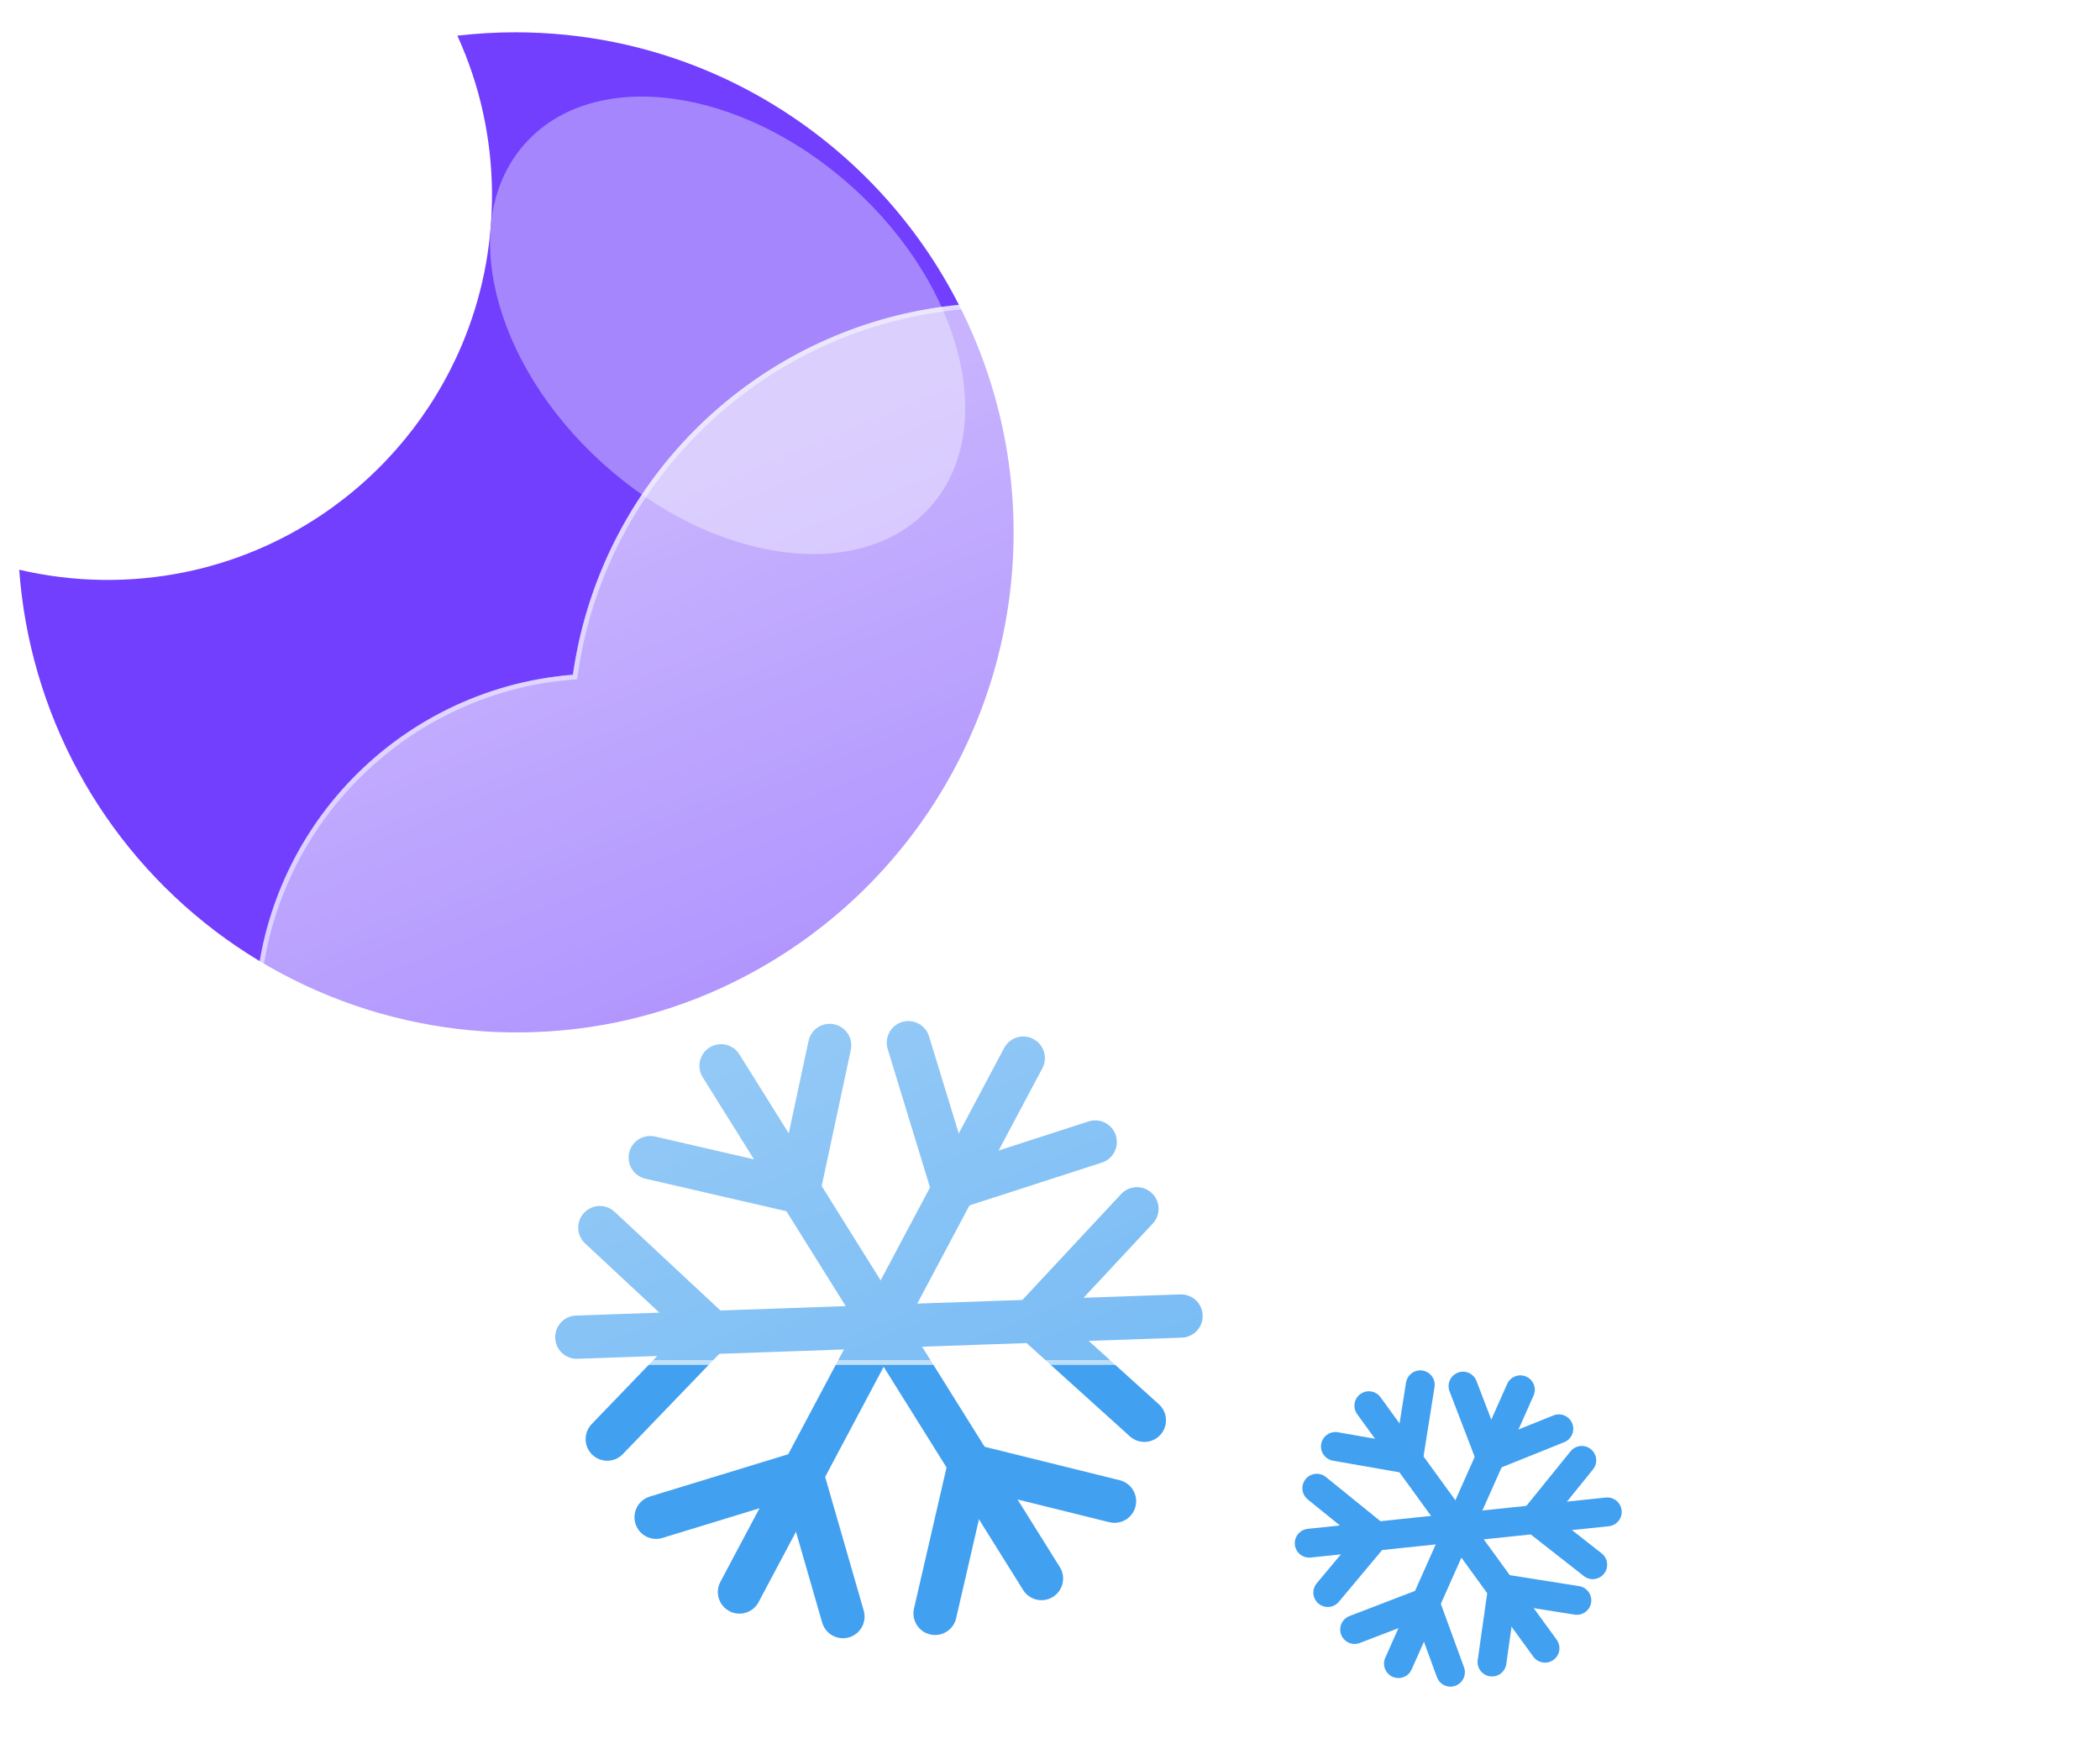 <svg width="437" height="364" viewBox="0 0 437 364" fill="none" xmlns="http://www.w3.org/2000/svg">
<g filter="url(#filter0_f_240_5359)">
<path d="M150.044 221.773L216.727 328.466" stroke="#42A0F0" stroke-width="9" stroke-linecap="round"/>
<path d="M166.132 247.988L172.652 217.535" stroke="#42A0F0" stroke-width="9" stroke-linecap="round"/>
<path d="M166.132 247.988L135.309 240.875" stroke="#42A0F0" stroke-width="9" stroke-linecap="round"/>
<path d="M201.696 304.89L231.927 312.374" stroke="#42A0F0" stroke-width="9" stroke-linecap="round"/>
<path d="M201.696 304.89L194.583 335.713" stroke="#42A0F0" stroke-width="9" stroke-linecap="round"/>
<path d="M212.936 220.172L153.879 331.268" stroke="#42A0F0" stroke-width="9" stroke-linecap="round"/>
<path d="M198.278 247.212L227.911 237.632" stroke="#42A0F0" stroke-width="9" stroke-linecap="round"/>
<path d="M198.278 247.212L189.026 216.962" stroke="#42A0F0" stroke-width="9" stroke-linecap="round"/>
<path d="M166.781 306.462L175.415 336.384" stroke="#42A0F0" stroke-width="9" stroke-linecap="round"/>
<path d="M166.781 306.462L136.531 315.714" stroke="#42A0F0" stroke-width="9" stroke-linecap="round"/>
<path d="M245.768 273.838L120.028 278.24" stroke="#42A0F0" stroke-width="9" stroke-linecap="round"/>
<path d="M215.022 274.663L238.134 295.536" stroke="#42A0F0" stroke-width="9" stroke-linecap="round"/>
<path d="M215.022 274.663L236.594 251.526" stroke="#42A0F0" stroke-width="9" stroke-linecap="round"/>
<path d="M147.961 277.011L126.365 299.45" stroke="#42A0F0" stroke-width="9" stroke-linecap="round"/>
<path d="M147.961 277.011L124.824 255.44" stroke="#42A0F0" stroke-width="9" stroke-linecap="round"/>
<path d="M316.38 289.187L291.007 346.166" stroke="#42A0F0" stroke-width="6.003" stroke-linecap="round"/>
<path d="M310.063 303.065L324.387 297.304" stroke="#42A0F0" stroke-width="6.003" stroke-linecap="round"/>
<path d="M310.063 303.065L304.444 288.424" stroke="#42A0F0" stroke-width="6.003" stroke-linecap="round"/>
<path d="M296.531 333.453L301.833 347.953" stroke="#42A0F0" stroke-width="6.003" stroke-linecap="round"/>
<path d="M296.531 333.454L281.891 339.073" stroke="#42A0F0" stroke-width="6.003" stroke-linecap="round"/>
<path d="M334.468 314.594L272.437 321.11" stroke="#42A0F0" stroke-width="6.003" stroke-linecap="round"/>
<path d="M319.291 316.063L331.442 325.587" stroke="#42A0F0" stroke-width="6.003" stroke-linecap="round"/>
<path d="M319.291 316.063L329.161 303.876" stroke="#42A0F0" stroke-width="6.003" stroke-linecap="round"/>
<path d="M286.208 319.538L276.302 331.379" stroke="#42A0F0" stroke-width="6.003" stroke-linecap="round"/>
<path d="M286.208 319.538L274.021 309.668" stroke="#42A0F0" stroke-width="6.003" stroke-linecap="round"/>
<path d="M321.509 342.962L284.85 292.5" stroke="#42A0F0" stroke-width="6.003" stroke-linecap="round"/>
<path d="M312.649 330.553L310.476 345.838" stroke="#42A0F0" stroke-width="6.003" stroke-linecap="round"/>
<path d="M312.649 330.553L328.138 333.007" stroke="#42A0F0" stroke-width="6.003" stroke-linecap="round"/>
<path d="M293.098 303.64L277.89 300.982" stroke="#42A0F0" stroke-width="6.003" stroke-linecap="round"/>
<path d="M293.098 303.64L295.552 288.151" stroke="#42A0F0" stroke-width="6.003" stroke-linecap="round"/>
<path d="M107.268 6.723C114.278 6.721 121.27 7.43 128.137 8.837C141.391 11.567 153.974 16.889 165.164 24.497C180.667 35.005 193.053 49.495 201.021 66.444C208.989 83.393 212.244 102.175 210.444 120.817C208.645 139.459 201.857 157.271 190.793 172.383C179.73 187.495 164.801 199.347 147.574 206.695C141.312 209.356 134.8 211.388 128.136 212.76C113.685 215.69 98.775 215.508 84.401 212.224C70.026 208.941 56.516 202.632 44.77 193.718C33.025 184.804 23.313 173.489 16.283 160.528C9.253 147.566 5.066 133.256 4 118.549C15.332 121.201 27.102 121.372 38.506 119.049C48.739 116.954 58.459 112.863 67.112 107.012C79.974 98.329 90.042 86.102 96.096 71.812C98.142 66.973 99.703 61.943 100.757 56.795C103.004 45.767 102.921 34.39 100.513 23.395C99.302 17.898 97.51 12.544 95.169 7.424C99.185 6.957 103.225 6.723 107.268 6.723Z" fill="#713FFD"/>
<g filter="url(#filter1_f_240_5359)">
<path d="M177.339 38.896C154.095 17.967 123.644 13.892 109.325 29.794C95.007 45.696 102.242 75.555 125.487 96.484C148.732 117.414 179.182 121.489 193.501 105.586C207.82 89.684 200.584 59.826 177.339 38.896Z" fill="#A586FC"/>
</g>
<g filter="url(#filter2_d_240_5359)">
<path d="M306.345 282.002H114.913C96.343 281.988 78.498 274.791 65.114 261.917C51.73 249.043 43.845 231.491 43.109 212.936C42.374 194.38 48.845 176.259 61.168 162.366C73.491 148.473 90.71 139.886 109.221 138.402C111.861 119.762 120.278 102.419 133.289 88.812C146.299 75.206 163.248 66.02 181.752 62.549C200.255 59.077 219.381 61.494 236.439 69.459C253.497 77.424 267.628 90.537 276.845 106.952C293.75 101.1 312.015 100.417 329.31 104.988C346.605 109.559 362.146 119.179 373.952 132.619C385.757 146.06 393.292 162.712 395.594 180.452C397.896 198.192 394.862 216.216 386.879 232.225C382.194 246.69 373.047 259.299 360.751 268.242C348.455 277.184 333.641 282.002 318.437 282.002H306.345Z" fill="url(#paint0_linear_240_5359)"/>
<path d="M318.437 281.002C326.157 281.002 333.748 279.769 340.998 277.338C348.009 274.987 354.59 271.556 360.56 267.141C366.462 262.777 371.635 257.549 375.936 251.603C380.29 245.582 383.652 238.959 385.928 231.917L385.951 231.845L385.985 231.777C389.011 225.73 391.341 219.333 392.911 212.763C394.526 206.002 395.345 199.017 395.345 192.002C395.345 185.963 394.737 179.928 393.537 174.064C392.368 168.35 390.623 162.73 388.352 157.359C386.121 152.086 383.361 147 380.146 142.242C376.962 137.529 373.306 133.097 369.278 129.069C365.25 125.042 360.819 121.385 356.106 118.201C351.348 114.987 346.261 112.226 340.988 109.995C335.617 107.724 329.997 105.979 324.283 104.81C318.42 103.61 312.385 103.002 306.345 103.002C296.346 103.002 286.531 104.647 277.172 107.893L276.383 108.167L275.973 107.438C268.357 93.897 257.279 82.524 243.937 74.55C237.189 70.517 229.94 67.401 222.391 65.288C214.602 63.108 206.512 62.002 198.345 62.002C187.361 62.002 176.638 63.979 166.475 67.878C156.657 71.645 147.65 77.086 139.705 84.05C131.806 90.974 125.251 99.144 120.221 108.333C115.069 117.747 111.701 127.909 110.211 138.537L110.1 139.333L109.299 139.395C100.341 140.096 91.722 142.455 83.682 146.405C75.869 150.244 68.893 155.436 62.947 161.837C50.729 174.989 44 192.125 44 210.089C44 219.663 45.875 228.949 49.572 237.691C51.349 241.893 53.549 245.945 56.11 249.736C58.647 253.491 61.561 257.023 64.77 260.232C67.979 263.441 71.51 266.355 75.266 268.892C79.056 271.453 83.109 273.652 87.311 275.429C96.052 279.127 105.339 281.002 114.913 281.002H306.345H318.437ZM318.437 282.002H306.345H114.913C75.197 282.002 43 249.805 43 210.089C43 172.288 72.165 141.299 109.221 138.398C115.35 94.66 152.917 61.002 198.345 61.002C232.048 61.002 261.422 79.525 276.845 106.948C286.087 103.743 296.012 102.002 306.345 102.002C356.051 102.002 396.345 142.297 396.345 192.002C396.345 206.458 392.936 220.121 386.879 232.225C377.544 261.11 350.431 282.002 318.437 282.002Z" fill="white" fill-opacity="0.5"/>
</g>
</g>
<defs>
<filter id="filter0_f_240_5359" x="6.10352e-05" y="2.723" width="400.345" height="352.232" filterUnits="userSpaceOnUse" color-interpolation-filters="sRGB">
<feFlood flood-opacity="0" result="BackgroundImageFix"/>
<feBlend mode="normal" in="SourceGraphic" in2="BackgroundImageFix" result="shape"/>
<feGaussianBlur stdDeviation="2" result="effect1_foregroundBlur_240_5359"/>
</filter>
<filter id="filter1_f_240_5359" x="81.974" y="0.093" width="138.879" height="135.194" filterUnits="userSpaceOnUse" color-interpolation-filters="sRGB">
<feFlood flood-opacity="0" result="BackgroundImageFix"/>
<feBlend mode="normal" in="SourceGraphic" in2="BackgroundImageFix" result="shape"/>
<feGaussianBlur stdDeviation="10" result="effect1_foregroundBlur_240_5359"/>
</filter>
<filter id="filter2_d_240_5359" x="23" y="33.002" width="413.345" height="281" filterUnits="userSpaceOnUse" color-interpolation-filters="sRGB">
<feFlood flood-opacity="0" result="BackgroundImageFix"/>
<feColorMatrix in="SourceAlpha" type="matrix" values="0 0 0 0 0 0 0 0 0 0 0 0 0 0 0 0 0 0 127 0" result="hardAlpha"/>
<feOffset dx="10" dy="2"/>
<feGaussianBlur stdDeviation="15"/>
<feColorMatrix type="matrix" values="0 0 0 0 0.259 0 0 0 0 0.627 0 0 0 0 0.941 0 0 0 0.596 0"/>
<feBlend mode="normal" in2="BackgroundImageFix" result="effect1_dropShadow_240_5359"/>
<feBlend mode="normal" in="SourceGraphic" in2="effect1_dropShadow_240_5359" result="shape"/>
</filter>
<linearGradient id="paint0_linear_240_5359" x1="219.698" y1="61.005" x2="322.341" y2="309.169" gradientUnits="userSpaceOnUse">
<stop stop-color="white" stop-opacity="0.604"/>
<stop offset="1" stop-color="white" stop-opacity="0.2"/>
</linearGradient>
</defs>
</svg>
